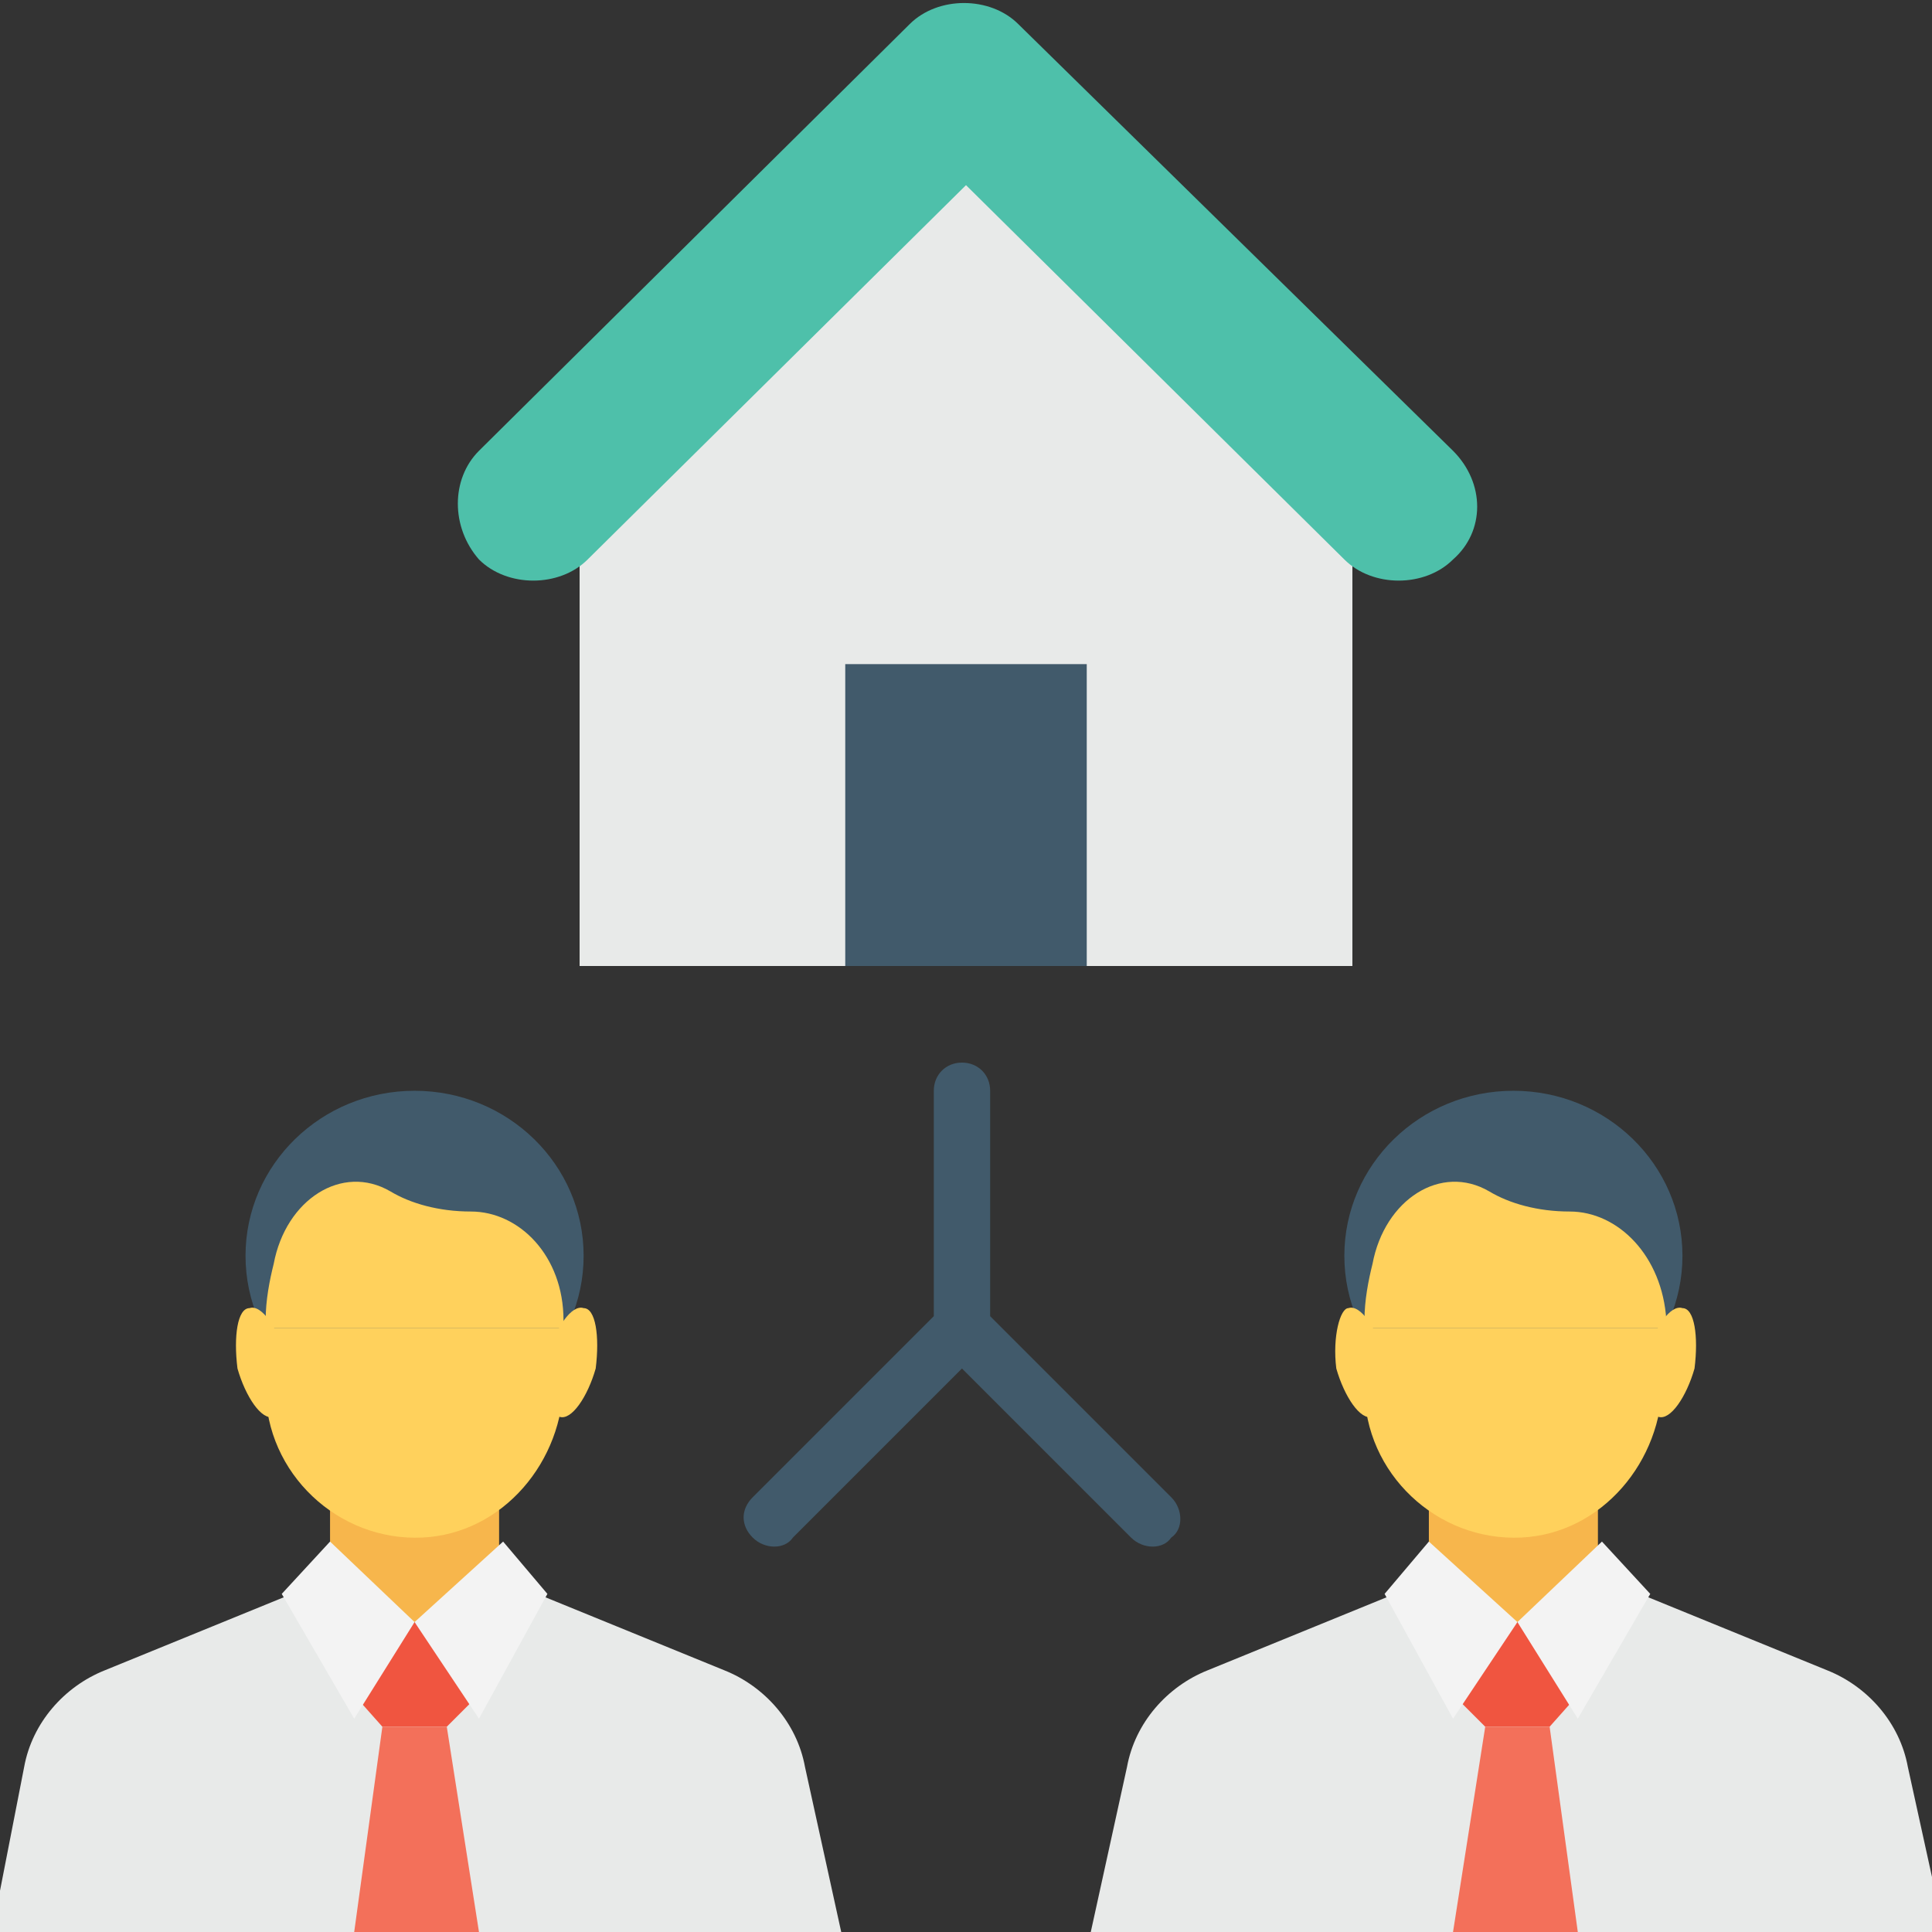 <?xml version="1.0" encoding="utf-8"?>
<!-- Generator: Adobe Illustrator 18.0.0, SVG Export Plug-In . SVG Version: 6.00 Build 0)  -->
<!DOCTYPE svg PUBLIC "-//W3C//DTD SVG 1.1//EN" "http://www.w3.org/Graphics/SVG/1.1/DTD/svg11.dtd">
<svg version="1.1" id="Layer_1" xmlns="http://www.w3.org/2000/svg" xmlns:xlink="http://www.w3.org/1999/xlink" x="0px" y="0px"
	 viewBox="0 0 48 48" enable-background="new 0 0 48 48" xml:space="preserve">
<rect x="0" y="0" width="48" height="48" fill="#333333" stroke="none"/>
<g>
	<g>
		<g>
			<path fill="#E8EAE9" d="M20.9,48l-0.9-4.1c-0.2-1.1-1-2-2-2.4l-4.9-2l-2.8,0.9l-2.8-0.9l-4.9,2c-1,0.4-1.8,1.3-2,2.4L-0.2,48
				H20.9z"/>
			<g>
				<polygon fill="#F05540" points="11.1,42.9 12,42 10.3,40.3 8.7,42 9.5,42.9 				"/>
				<polygon fill="#F3705A" points="11.9,48 11.1,42.9 9.5,42.9 8.8,48 				"/>
			</g>
			<rect x="8.2" y="37.4" fill="#F7B64C" width="4.2" height="2.9"/>
			<ellipse fill="#415A6B" cx="10.3" cy="31.2" rx="4.2" ry="4.1"/>
			<g>
				<path fill="#FFD15C" d="M6.6,33v1.5c0,2.1,1.8,3.8,3.9,3.7c2-0.1,3.5-1.9,3.5-3.9V33H6.6z"/>
				<path fill="#FFD15C" d="M11.7,30.1c-0.8,0-1.5-0.2-2-0.5c-1.2-0.7-2.6,0.2-2.9,1.8c-0.1,0.4-0.2,0.9-0.2,1.4V33H14v-0.2
					c0,0,0,0,0,0C14,31.2,12.9,30.1,11.7,30.1C11.7,30.1,11.7,30.1,11.7,30.1z"/>
			</g>
			<g>
				<g>
					<path fill="#FFD15C" d="M14.8,34c-0.2,0.7-0.6,1.3-0.9,1.2c-0.3-0.1-0.5-0.8-0.3-1.5c0.2-0.7,0.6-1.3,0.9-1.2
						C14.8,32.5,14.9,33.2,14.8,34z"/>
				</g>
				<g>
					<path fill="#FFD15C" d="M5.9,34c0.2,0.7,0.6,1.3,0.9,1.2c0.3-0.1,0.5-0.8,0.3-1.5c-0.2-0.7-0.6-1.3-0.9-1.2
						C5.9,32.5,5.8,33.2,5.9,34z"/>
				</g>
			</g>
			<g>
				<g>
					<polygon fill="#F3F3F3" points="10.3,40.3 8.8,42.7 7,39.6 8.2,38.3 					"/>
				</g>
			</g>
			<g>
				<g>
					<polygon fill="#F3F3F3" points="10.3,40.3 11.9,42.7 13.6,39.6 12.5,38.3 					"/>
				</g>
			</g>
		</g>
		<g>
			<path fill="#E8EAE9" d="M48.3,48l-0.9-4.1c-0.2-1.1-1-2-2-2.4l-4.9-2l-2.8,0.9l-2.8-0.9l-4.9,2c-1,0.4-1.8,1.3-2,2.4L27.1,48
				H48.3z"/>
			<g>
				<polygon fill="#F05540" points="38.5,42.9 39.3,42 37.7,40.3 36,42 36.9,42.9 				"/>
				<polygon fill="#F3705A" points="39.2,48 38.5,42.9 36.9,42.9 36.1,48 				"/>
			</g>
			<rect x="35.5" y="37.4" fill="#F7B64C" width="4.2" height="2.9"/>
			<ellipse fill="#415A6B" cx="37.6" cy="31.2" rx="4.2" ry="4.1"/>
			<g>
				<path fill="#FFD15C" d="M33.9,33v1.5c0,2.1,1.8,3.8,3.9,3.7c2-0.1,3.5-1.9,3.5-3.9V33H33.9z"/>
				<path fill="#FFD15C" d="M39,30.1c-0.8,0-1.5-0.2-2-0.5c-1.2-0.7-2.6,0.2-2.9,1.8c-0.1,0.4-0.2,0.9-0.2,1.4V33h7.5v-0.2
					c0,0,0,0,0,0C41.3,31.2,40.2,30.1,39,30.1C39,30.1,39,30.1,39,30.1z"/>
			</g>
			<g>
				<g>
					<path fill="#FFD15C" d="M42.1,34c-0.2,0.7-0.6,1.3-0.9,1.2c-0.3-0.1-0.5-0.8-0.3-1.5c0.2-0.7,0.6-1.3,0.9-1.2
						C42.1,32.5,42.2,33.2,42.1,34z"/>
				</g>
				<g>
					<path fill="#FFD15C" d="M33.2,34c0.2,0.7,0.6,1.3,0.9,1.2c0.3-0.1,0.5-0.8,0.3-1.5c-0.2-0.7-0.6-1.3-0.9-1.2
						C33.3,32.5,33.1,33.2,33.2,34z"/>
				</g>
			</g>
			<g>
				<g>
					<polygon fill="#F3F3F3" points="37.7,40.3 36.1,42.7 34.4,39.6 35.5,38.3 					"/>
				</g>
			</g>
			<g>
				<g>
					<polygon fill="#F3F3F3" points="37.7,40.3 39.2,42.7 41,39.6 39.8,38.3 					"/>
				</g>
			</g>
		</g>
		<g>
			<g>
				<path fill="#E8EAE9" d="M33.6,24V13.2c-3.7-3.7-5.8-5.8-9.6-9.5c-3.7,3.7-5.8,5.8-9.6,9.5V24H33.6z"/>
			</g>
			<g>
				<path fill="#4EC0AA" d="M36.1,11.2L25.3,0.6c-0.7-0.7-2-0.7-2.7,0L11.9,11.2c-0.7,0.7-0.7,1.9,0,2.7c0.7,0.7,2,0.7,2.7,0L24,4.6
					l9.4,9.3c0.7,0.7,2,0.7,2.7,0C36.9,13.2,36.9,12,36.1,11.2z"/>
			</g>
			<rect x="21" y="16.5" fill="#415A6B" width="6" height="7.5"/>
		</g>
		<g>
			<path fill="#415A6B" d="M29.1,37.2l-4.5-4.5v-5.6c0-0.4-0.3-0.7-0.7-0.7h0c-0.4,0-0.7,0.3-0.7,0.7v5.6l-4.5,4.5
				c-0.3,0.3-0.3,0.7,0,1l0,0c0.3,0.3,0.8,0.3,1,0l4.2-4.2l4.2,4.2c0.3,0.3,0.8,0.3,1,0l0,0C29.4,38,29.4,37.5,29.1,37.2z"/>
		</g>
	</g>
</g>
</svg>
